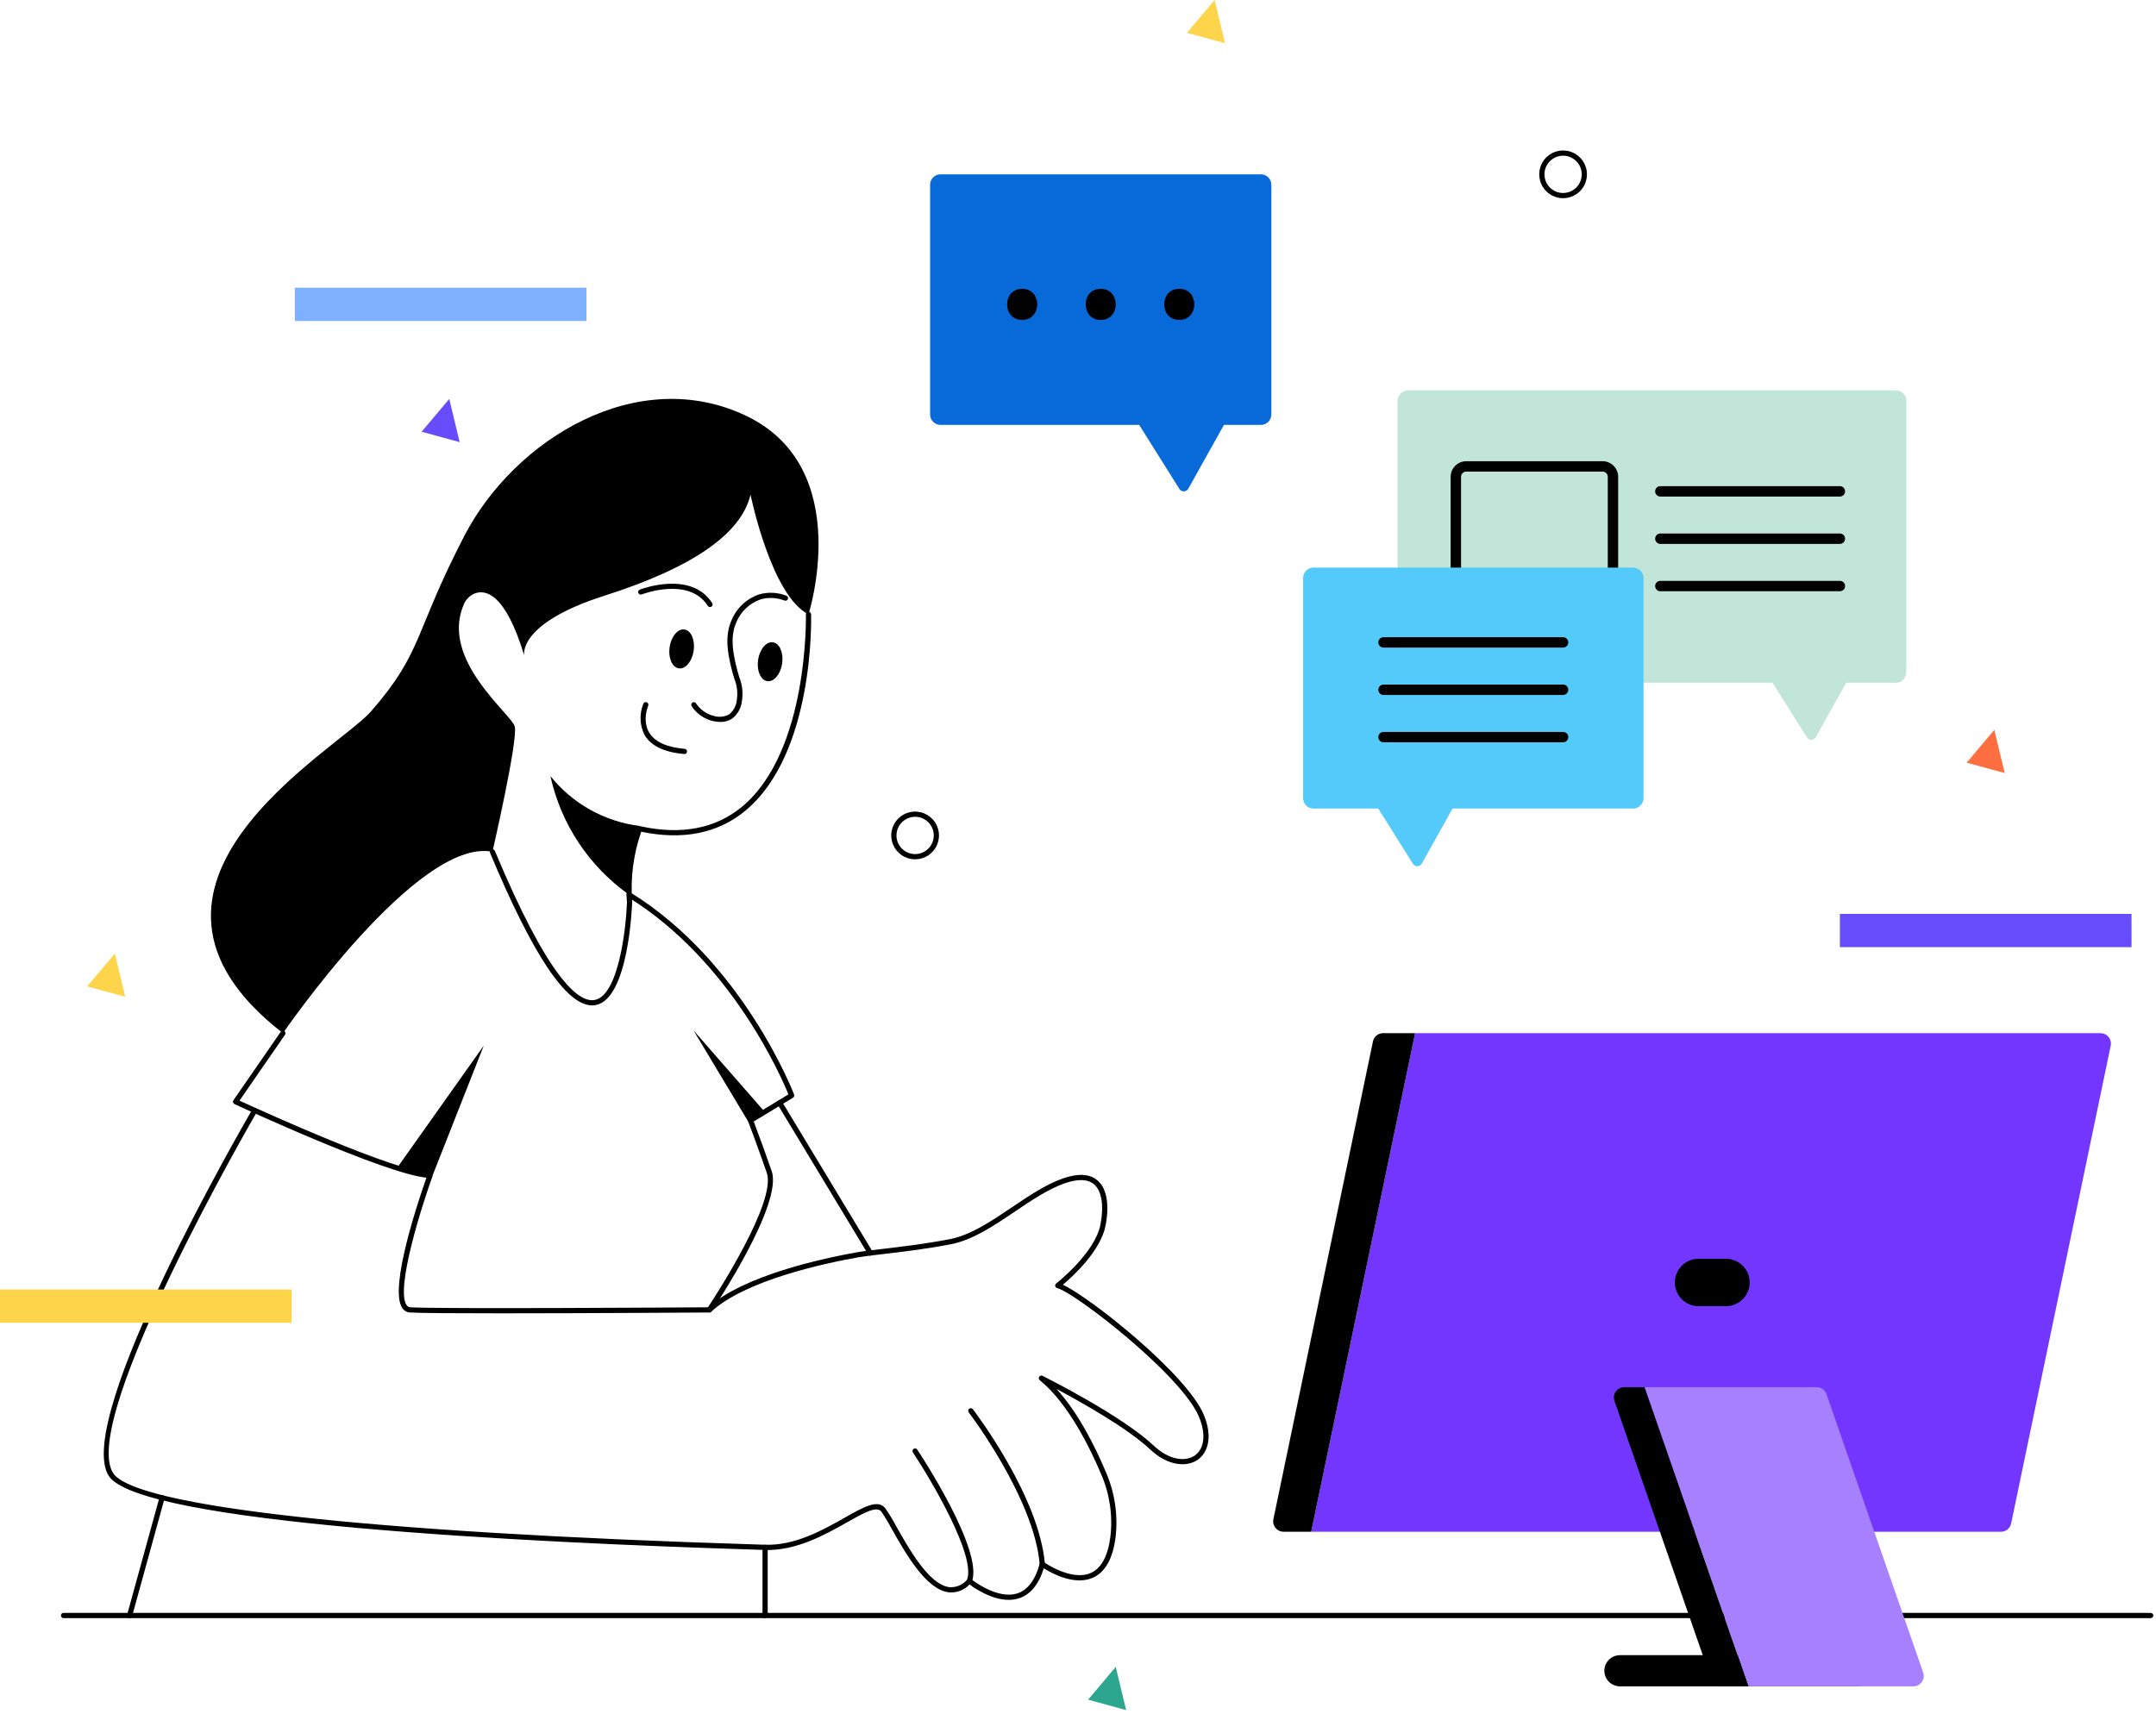 <svg width="415" height="330" viewBox="0 0 415 330" fill="none" xmlns="http://www.w3.org/2000/svg">
<path d="M357.296 324.681H311.816C311.02 324.681 310.257 324.365 309.695 323.802C309.132 323.24 308.816 322.477 308.816 321.681C308.816 320.885 309.132 320.122 309.695 319.56C310.257 318.997 311.02 318.681 311.816 318.681H357.296C358.092 318.681 358.855 318.997 359.417 319.56C359.98 320.122 360.296 320.885 360.296 321.681C360.296 322.477 359.98 323.24 359.417 323.802C358.855 324.365 358.092 324.681 357.296 324.681ZM100.906 126.201C100.906 126.201 99.466 120.081 116.386 114.681C133.306 109.281 142.666 102.801 144.466 95.241C144.466 95.241 148.426 114.681 155.626 118.281C155.626 118.281 164.626 90.201 143.746 80.121C122.866 70.041 99.106 84.441 89.386 103.161C79.666 121.881 81.466 125.481 71.386 137.001C64.846 144.475 17.746 170.481 54.466 198.921C54.466 198.921 80.386 161.121 94.786 164.001C94.786 164.001 99.771 142.351 99.078 139.856C98.408 137.44 84.714 127.066 89.243 116.442C89.432 115.963 89.713 115.525 90.071 115.155C90.428 114.785 90.856 114.488 91.328 114.283C93.411 113.454 97.241 114.109 100.906 126.201Z" fill="black"/>
<path d="M113.975 193.575C109.015 193.576 102.576 183.941 94.325 164.193C94.282 164.072 94.286 163.939 94.338 163.822C94.39 163.705 94.485 163.612 94.603 163.562C94.722 163.513 94.855 163.511 94.975 163.557C95.094 163.603 95.192 163.693 95.247 163.809C105.589 188.559 111.397 193.093 114.468 192.531C119.071 191.689 120.517 178.655 120.686 173.704C120.284 168.841 120.952 163.949 122.643 159.372C122.687 159.262 122.768 159.172 122.873 159.117C122.977 159.062 123.098 159.046 123.213 159.072C131.113 160.81 137.709 159.552 142.813 155.335C155.683 144.698 155.133 118.558 155.125 118.295C155.123 118.229 155.134 118.164 155.158 118.102C155.181 118.041 155.217 117.985 155.262 117.937C155.307 117.889 155.361 117.851 155.421 117.824C155.481 117.797 155.546 117.783 155.612 117.781C155.743 117.783 155.869 117.834 155.964 117.924C156.059 118.014 156.117 118.137 156.125 118.268C156.155 119.36 156.698 145.155 143.451 156.105C138.191 160.452 131.453 161.808 123.423 160.14C121.917 164.483 121.325 169.091 121.683 173.674C121.659 174.497 120.98 192.357 114.648 193.514C114.426 193.554 114.201 193.575 113.975 193.575Z" fill="black"/>
<path d="M138.673 139.002C137.571 138.988 136.489 138.704 135.523 138.173C134.557 137.643 133.736 136.883 133.132 135.961C133.062 135.851 133.038 135.718 133.064 135.591C133.091 135.464 133.166 135.352 133.274 135.279C133.382 135.206 133.514 135.178 133.642 135.201C133.77 135.223 133.884 135.295 133.96 135.401C134.752 136.613 135.971 137.481 137.375 137.833C137.865 137.985 138.381 138.038 138.892 137.988C139.403 137.938 139.898 137.787 140.35 137.543C140.76 137.216 141.101 136.811 141.352 136.35C141.604 135.89 141.761 135.385 141.815 134.863C142.05 133.453 141.888 132.004 141.346 130.681C141.117 129.953 140.914 129.217 140.738 128.474C140.179 126.041 139.414 122.711 140.765 119.526C141.237 118.341 141.961 117.273 142.886 116.396C143.812 115.518 144.916 114.851 146.124 114.442C147.852 113.952 149.694 114.041 151.367 114.695C151.491 114.743 151.59 114.838 151.643 114.96C151.697 115.081 151.7 115.219 151.651 115.343C151.603 115.466 151.508 115.566 151.387 115.619C151.265 115.672 151.128 115.675 151.004 115.627C149.537 115.052 147.923 114.972 146.407 115.401C145.341 115.768 144.368 116.362 143.553 117.141C142.738 117.92 142.102 118.866 141.687 119.914C140.461 122.803 141.184 125.951 141.713 128.249C141.9 129.064 142.114 129.769 142.303 130.389C142.898 131.87 143.069 133.487 142.796 135.059C142.719 135.711 142.512 136.342 142.186 136.912C141.861 137.483 141.423 137.982 140.9 138.379C140.235 138.802 139.461 139.018 138.673 139.002ZM136.666 116.883C136.582 116.883 136.499 116.862 136.425 116.821C136.351 116.781 136.289 116.722 136.244 116.651C132.605 110.951 123.619 114.413 123.529 114.447C123.468 114.473 123.402 114.486 123.335 114.486C123.269 114.486 123.203 114.472 123.142 114.446C123.08 114.421 123.025 114.383 122.978 114.335C122.932 114.288 122.895 114.231 122.871 114.169C122.847 114.107 122.835 114.041 122.836 113.975C122.838 113.908 122.852 113.843 122.879 113.782C122.907 113.721 122.946 113.667 122.994 113.621C123.043 113.576 123.1 113.54 123.162 113.517C123.26 113.477 133.01 109.727 137.087 116.114C137.135 116.19 137.162 116.277 137.165 116.366C137.168 116.456 137.147 116.545 137.104 116.623C137.061 116.702 136.998 116.767 136.921 116.813C136.844 116.859 136.756 116.883 136.666 116.883Z" fill="black"/>
<path d="M133.522 125.276C133.821 123.21 133.027 121.385 131.748 121.2C130.469 121.015 129.189 122.54 128.89 124.606C128.591 126.672 129.385 128.497 130.664 128.682C131.943 128.867 133.223 127.342 133.522 125.276Z" fill="black"/>
<path d="M150.552 127.741C150.851 125.675 150.057 123.85 148.778 123.665C147.499 123.48 146.219 125.005 145.92 127.071C145.621 129.137 146.415 130.962 147.694 131.147C148.973 131.332 150.253 129.807 150.552 127.741Z" fill="black"/>
<path d="M131.746 145.181L131.702 145.179C127.886 144.844 125.324 143.62 124.087 141.544C123.61 140.611 123.341 139.586 123.3 138.539C123.258 137.493 123.445 136.449 123.847 135.482C123.9 135.36 123.998 135.264 124.122 135.216C124.245 135.167 124.383 135.169 124.504 135.222C124.626 135.274 124.722 135.373 124.771 135.496C124.82 135.62 124.818 135.757 124.765 135.879C124.753 135.907 123.57 138.73 124.951 141.039C126.015 142.819 128.316 143.877 131.789 144.183C131.917 144.194 132.036 144.255 132.121 144.352C132.205 144.448 132.249 144.574 132.244 144.703C132.238 144.831 132.184 144.952 132.091 145.042C131.998 145.131 131.875 145.181 131.746 145.181ZM123.106 159.021C116.353 158.18 110.196 154.735 105.946 149.421C107.974 158.671 113.387 166.828 121.123 172.289C120.841 167.776 121.517 163.254 123.106 159.021Z" fill="black"/>
<path d="M96.335 252.862C87.772 252.862 80.739 252.822 78.912 252.7C78.606 252.682 78.309 252.59 78.046 252.432C77.784 252.275 77.562 252.056 77.402 251.795C74.845 247.879 80.675 230.741 82.089 226.745C74.037 225.967 46.346 213.137 45.135 212.575C45.069 212.544 45.011 212.499 44.964 212.444C44.917 212.388 44.883 212.323 44.863 212.252C44.844 212.182 44.841 212.109 44.853 212.037C44.866 211.965 44.894 211.897 44.935 211.837L54.055 198.637C54.133 198.534 54.247 198.465 54.375 198.444C54.502 198.424 54.632 198.453 54.739 198.527C54.845 198.6 54.918 198.711 54.944 198.838C54.97 198.964 54.946 199.096 54.877 199.205L46.095 211.916C50.204 213.805 76.517 225.781 82.785 225.781C82.865 225.781 82.944 225.8 83.016 225.837C83.087 225.874 83.148 225.928 83.194 225.994C83.24 226.06 83.27 226.135 83.28 226.215C83.291 226.295 83.282 226.375 83.255 226.451C81.154 232.267 76.155 248.057 78.24 251.248C78.315 251.379 78.422 251.49 78.552 251.569C78.681 251.649 78.828 251.694 78.979 251.702C84.1 252.042 132.234 251.729 136.276 251.703C137.734 249.496 149.531 231.366 147.594 225.805C145.462 219.685 144.014 215.938 143.999 215.901C143.957 215.791 143.954 215.671 143.992 215.559C144.03 215.448 144.106 215.354 144.206 215.293L151.765 210.712C150.459 207.496 140.775 185.012 120.86 172.715C120.747 172.645 120.666 172.533 120.636 172.404C120.605 172.275 120.627 172.139 120.697 172.026C120.767 171.913 120.879 171.832 121.008 171.802C121.137 171.771 121.273 171.793 121.386 171.863C143.058 185.246 152.758 210.491 152.853 210.745C152.894 210.854 152.896 210.974 152.858 211.085C152.82 211.195 152.745 211.288 152.645 211.349L145.082 215.932C146.277 219.098 147.429 222.28 148.538 225.477C150.754 231.839 137.525 251.641 136.961 252.48C136.916 252.548 136.854 252.603 136.782 252.642C136.711 252.68 136.63 252.7 136.549 252.701C135.144 252.711 112.884 252.862 96.335 252.862Z" fill="black"/>
<path d="M93.121 201.321L83.281 226.281L76.515 224.741L93.121 201.321ZM144.106 216.081L133.486 198.381L147.274 214.161L144.106 216.081Z" fill="black"/>
<path d="M194.153 308.032C190.891 308.032 187.687 305.858 186.627 305.065C186.118 305.608 185.491 306.027 184.795 306.289C184.098 306.551 183.351 306.65 182.61 306.578C178.228 306.036 174.264 299.006 171.64 294.354C171.034 293.208 170.363 292.097 169.631 291.027C168.741 289.884 166.21 291.313 163.005 293.125C158.902 295.443 153.265 298.622 147.257 298.421L145.284 298.358C101.334 296.991 26.737 293.328 20.924 284.148C14 273.218 47.183 215.98 48.599 213.548C48.632 213.491 48.676 213.442 48.728 213.402C48.781 213.362 48.84 213.333 48.904 213.316C48.968 213.3 49.034 213.296 49.099 213.305C49.164 213.314 49.227 213.335 49.283 213.368C49.34 213.402 49.39 213.446 49.43 213.498C49.469 213.55 49.498 213.61 49.515 213.674C49.532 213.737 49.536 213.803 49.527 213.868C49.518 213.934 49.496 213.996 49.463 214.053C49.119 214.643 15.167 273.191 21.768 283.613C25.834 290.033 70.865 295.043 145.315 297.358L147.29 297.421C153.027 297.597 158.29 294.641 162.513 292.255C166.279 290.125 168.999 288.585 170.42 290.414C171.185 291.521 171.884 292.673 172.511 293.864C175.036 298.34 178.851 305.105 182.733 305.586C183.396 305.638 184.061 305.526 184.67 305.259C185.279 304.992 185.812 304.579 186.223 304.056C186.31 303.964 186.429 303.909 186.555 303.901C186.681 303.893 186.806 303.934 186.903 304.015C186.953 304.055 191.873 308.037 195.813 306.785C197.828 306.141 199.284 304.205 200.143 301.03C200.164 300.952 200.204 300.881 200.259 300.822C200.314 300.763 200.382 300.718 200.458 300.691C200.534 300.664 200.616 300.656 200.696 300.667C200.776 300.678 200.851 300.709 200.917 300.756C200.97 300.793 206.182 304.489 209.929 302.866C211.978 301.974 213.259 299.617 213.739 295.86C214.212 291.77 213.599 287.628 211.962 283.85C209.921 279.005 205.669 270.207 200.132 265.73C200.037 265.652 199.973 265.542 199.954 265.421C199.935 265.3 199.961 265.176 200.027 265.072C200.094 264.969 200.196 264.894 200.314 264.861C200.432 264.828 200.559 264.84 200.669 264.894C201.289 265.204 215.925 272.552 222.029 278.297C225.18 281.265 228.287 281.416 229.966 280.247C231.859 278.93 232.165 276.052 230.765 272.735C227.384 264.727 206.905 248.839 203.486 248.005C203.395 247.983 203.312 247.935 203.247 247.868C203.181 247.801 203.136 247.716 203.117 247.625C203.097 247.533 203.103 247.438 203.135 247.349C203.167 247.261 203.223 247.184 203.297 247.126C203.372 247.067 210.802 241.234 211.834 235.729C212.514 232.098 212.066 229.295 210.604 228.039C209.401 227.006 207.492 226.937 204.93 227.833C201.763 228.941 198.5 231.145 195.344 233.275C191.365 235.961 187.252 238.738 183.081 239.552C178.337 240.478 173.518 241.041 170.001 241.453C167.954 241.693 166.338 241.882 165.252 242.073C158.922 243.19 143.487 246.45 136.886 252.568C136.789 252.658 136.659 252.706 136.527 252.701C136.394 252.696 136.269 252.638 136.179 252.541C136.089 252.444 136.041 252.314 136.046 252.182C136.051 252.049 136.109 251.924 136.206 251.834C143.002 245.536 158.661 242.222 165.078 241.089C166.193 240.892 167.822 240.701 169.884 240.46C173.386 240.05 178.183 239.488 182.89 238.57C186.861 237.795 190.889 235.076 194.784 232.446C197.993 230.28 201.311 228.04 204.6 226.89C207.524 225.865 209.763 225.998 211.255 227.28C213.022 228.797 213.576 231.863 212.817 235.913C211.896 240.826 206.517 245.737 204.589 247.363C209.972 249.874 228.399 264.56 231.686 272.347C233.592 276.861 232.342 279.812 230.536 281.067C228.525 282.466 224.903 282.375 221.343 279.025C217.04 274.975 208.115 269.96 203.361 267.423C207.522 271.975 210.768 278.44 212.884 283.462C214.589 287.402 215.226 291.722 214.731 295.987C214.204 300.119 212.721 302.742 210.325 303.783C206.813 305.311 202.472 302.936 200.915 301.954C199.936 305.089 198.324 307.034 196.115 307.738C195.48 307.937 194.818 308.036 194.153 308.032Z" fill="black"/>
<path d="M186.586 304.9C186.522 304.9 186.458 304.888 186.398 304.863C186.275 304.813 186.177 304.717 186.125 304.595C186.073 304.473 186.072 304.335 186.122 304.212C187.96 299.688 179.242 284.953 175.729 279.657C175.691 279.602 175.665 279.541 175.651 279.476C175.638 279.411 175.637 279.344 175.65 279.278C175.662 279.213 175.688 279.151 175.725 279.096C175.761 279.041 175.809 278.993 175.864 278.957C175.919 278.92 175.982 278.895 176.047 278.882C176.112 278.87 176.179 278.87 176.244 278.884C176.309 278.898 176.371 278.924 176.425 278.962C176.48 279 176.526 279.048 176.562 279.104C177.09 279.899 189.46 298.652 187.049 304.589C187.011 304.681 186.947 304.76 186.865 304.815C186.782 304.87 186.685 304.9 186.586 304.9ZM200.625 301.661C200.5 301.661 200.379 301.614 200.287 301.529C200.195 301.444 200.138 301.328 200.127 301.203C199.072 288.539 186.601 272.109 186.475 271.944C186.433 271.892 186.401 271.832 186.382 271.768C186.363 271.703 186.357 271.636 186.365 271.569C186.373 271.503 186.394 271.438 186.427 271.38C186.46 271.322 186.505 271.271 186.558 271.23C186.611 271.189 186.672 271.16 186.737 271.143C186.802 271.126 186.87 271.123 186.936 271.133C187.003 271.143 187.066 271.166 187.123 271.201C187.181 271.236 187.23 271.282 187.269 271.337C187.789 272.017 200.044 288.163 201.123 301.119C201.134 301.251 201.092 301.382 201.007 301.483C200.921 301.585 200.799 301.648 200.667 301.659C200.653 301.66 200.639 301.661 200.625 301.661ZM167.531 241.745C167.445 241.745 167.36 241.723 167.285 241.68C167.209 241.638 167.147 241.577 167.102 241.503L149.641 212.584C149.572 212.47 149.552 212.334 149.583 212.205C149.615 212.077 149.697 211.966 149.81 211.897C149.924 211.828 150.06 211.807 150.189 211.839C150.317 211.871 150.428 211.952 150.497 212.066L167.959 240.986C168.005 241.062 168.029 241.148 168.031 241.237C168.032 241.325 168.01 241.413 167.966 241.49C167.923 241.567 167.859 241.631 167.783 241.676C167.706 241.72 167.62 241.744 167.531 241.744V241.745ZM24.946 311.545C24.901 311.545 24.856 311.539 24.813 311.528C24.75 311.511 24.69 311.481 24.638 311.441C24.587 311.4 24.543 311.35 24.511 311.293C24.478 311.236 24.457 311.173 24.449 311.108C24.441 311.043 24.446 310.976 24.463 310.913L30.71 288.244C30.745 288.116 30.83 288.008 30.945 287.942C31.061 287.877 31.197 287.86 31.325 287.895C31.453 287.93 31.561 288.015 31.627 288.13C31.692 288.246 31.709 288.382 31.674 288.51L25.428 311.179C25.399 311.284 25.336 311.378 25.249 311.444C25.162 311.51 25.055 311.545 24.946 311.545ZM147.273 311.545C147.14 311.545 147.013 311.492 146.919 311.399C146.826 311.305 146.773 311.178 146.773 311.045V297.921C146.773 297.788 146.826 297.661 146.919 297.567C147.013 297.474 147.14 297.421 147.273 297.421C147.406 297.421 147.533 297.474 147.627 297.567C147.72 297.661 147.773 297.788 147.773 297.921V311.046C147.773 311.179 147.72 311.306 147.627 311.4C147.533 311.493 147.406 311.545 147.273 311.545Z" fill="black"/>
<path d="M413.986 311.545H12.226C12.093 311.545 11.966 311.492 11.873 311.399C11.779 311.305 11.726 311.178 11.726 311.045C11.726 310.912 11.779 310.785 11.873 310.691C11.966 310.598 12.093 310.545 12.226 310.545H413.986C414.119 310.545 414.246 310.598 414.34 310.691C414.433 310.785 414.486 310.912 414.486 311.045C414.486 311.178 414.433 311.305 414.34 311.399C414.246 311.492 414.119 311.545 413.986 311.545Z" fill="black"/>
<path d="M385.159 294.921H252.386L272.386 198.921H404.326C404.623 198.921 404.917 198.987 405.185 199.115C405.454 199.243 405.69 199.429 405.878 199.659C406.065 199.89 406.199 200.159 406.269 200.448C406.34 200.737 406.345 201.038 406.284 201.329L387.117 293.329C387.023 293.779 386.777 294.183 386.421 294.473C386.064 294.763 385.619 294.921 385.159 294.921Z" fill="#7336FE"/>
<path d="M264.275 200.513L245.108 292.513C245.047 292.804 245.052 293.105 245.123 293.394C245.193 293.683 245.327 293.952 245.514 294.183C245.702 294.413 245.938 294.599 246.207 294.727C246.475 294.855 246.769 294.921 247.066 294.921H252.386L272.386 198.921H266.233C265.773 198.921 265.328 199.079 264.971 199.369C264.615 199.659 264.369 200.063 264.275 200.513Z" fill="black"/>
<path d="M368.294 324.681H336.546L316.546 267.081H349.683C350.099 267.081 350.504 267.21 350.843 267.451C351.181 267.692 351.437 268.032 351.573 268.425L370.183 322.025C370.288 322.326 370.319 322.648 370.274 322.964C370.228 323.28 370.108 323.58 369.923 323.84C369.739 324.1 369.494 324.312 369.211 324.458C368.927 324.605 368.613 324.681 368.294 324.681Z" fill="#A780FF"/>
<path d="M310.766 269.737L329.376 323.337C329.512 323.73 329.768 324.07 330.106 324.311C330.445 324.552 330.85 324.681 331.266 324.681H336.546L316.546 267.081H312.656C312.337 267.081 312.022 267.157 311.739 267.303C311.455 267.45 311.211 267.661 311.026 267.921C310.841 268.181 310.721 268.482 310.676 268.798C310.63 269.114 310.661 269.436 310.766 269.737Z" fill="black"/>
<path d="M332.226 242.361H326.946C324.428 242.361 322.386 244.403 322.386 246.921C322.386 249.439 324.428 251.481 326.946 251.481H332.226C334.744 251.481 336.786 249.439 336.786 246.921C336.786 244.403 334.744 242.361 332.226 242.361Z" fill="black"/>
<path d="M242.716 33.567H181.029C180.499 33.567 179.99 33.778 179.615 34.153C179.24 34.528 179.029 35.037 179.029 35.567V79.807C179.029 80.338 179.24 80.846 179.615 81.221C179.99 81.596 180.499 81.807 181.029 81.807H219.273L227.015 94.134C227.107 94.281 227.236 94.401 227.389 94.483C227.543 94.565 227.714 94.606 227.888 94.602C228.061 94.597 228.231 94.547 228.379 94.457C228.528 94.368 228.65 94.241 228.735 94.089L235.593 81.807H242.716C243.246 81.807 243.755 81.596 244.13 81.221C244.505 80.846 244.716 80.338 244.716 79.807V35.567C244.716 35.037 244.505 34.528 244.13 34.153C243.755 33.778 243.246 33.567 242.716 33.567Z" fill="#086AD9"/>
<path d="M364.936 75.159H271.026C270.496 75.159 269.987 75.37 269.612 75.745C269.237 76.12 269.026 76.629 269.026 77.159V129.445C269.026 129.975 269.237 130.484 269.612 130.859C269.987 131.234 270.496 131.445 271.026 131.445H341.193L347.803 141.966C347.895 142.113 348.024 142.233 348.177 142.315C348.33 142.397 348.502 142.438 348.675 142.433C348.848 142.429 349.018 142.379 349.166 142.29C349.315 142.2 349.437 142.073 349.522 141.922L355.372 131.445H364.935C365.465 131.445 365.974 131.234 366.349 130.859C366.724 130.484 366.935 129.975 366.935 129.445V77.159C366.935 76.629 366.724 76.12 366.349 75.745C365.974 75.37 365.465 75.159 364.935 75.159H364.936Z" fill="#C1E5D9"/>
<path d="M196.753 61.602C200.613 61.602 200.62 55.602 196.753 55.602C192.892 55.602 192.886 61.602 196.753 61.602ZM211.873 61.602C215.733 61.602 215.74 55.602 211.873 55.602C208.012 55.602 208.006 61.602 211.873 61.602ZM226.993 61.602C230.853 61.602 230.86 55.602 226.993 55.602C223.132 55.602 223.126 61.602 226.993 61.602ZM354.153 95.602H319.593C319.328 95.602 319.073 95.497 318.886 95.309C318.698 95.122 318.593 94.867 318.593 94.602C318.593 94.337 318.698 94.082 318.886 93.895C319.073 93.707 319.328 93.602 319.593 93.602H354.153C354.418 93.602 354.673 93.707 354.86 93.895C355.048 94.082 355.153 94.337 355.153 94.602C355.153 94.867 355.048 95.122 354.86 95.309C354.673 95.497 354.418 95.602 354.153 95.602ZM354.153 104.719H319.593C319.328 104.719 319.073 104.614 318.886 104.426C318.698 104.239 318.593 103.984 318.593 103.719C318.593 103.454 318.698 103.199 318.886 103.012C319.073 102.824 319.328 102.719 319.593 102.719H354.153C354.418 102.719 354.673 102.824 354.86 103.012C355.048 103.199 355.153 103.454 355.153 103.719C355.153 103.984 355.048 104.239 354.86 104.426C354.673 104.614 354.418 104.719 354.153 104.719ZM354.153 113.835H319.593C319.328 113.835 319.073 113.73 318.886 113.542C318.698 113.355 318.593 113.1 318.593 112.835C318.593 112.57 318.698 112.315 318.886 112.128C319.073 111.94 319.328 111.835 319.593 111.835H354.153C354.418 111.835 354.673 111.94 354.86 112.128C355.048 112.315 355.153 112.57 355.153 112.835C355.153 113.1 355.048 113.355 354.86 113.542C354.673 113.73 354.418 113.835 354.153 113.835ZM308.473 118.639H282.233C281.438 118.638 280.675 118.322 280.113 117.759C279.55 117.197 279.234 116.434 279.233 115.639V91.799C279.234 91.004 279.55 90.241 280.113 89.678C280.675 89.116 281.438 88.8 282.233 88.799H308.473C309.268 88.8 310.031 89.116 310.593 89.678C311.156 90.241 311.472 91.004 311.473 91.799V115.639C311.472 116.434 311.156 117.197 310.593 117.759C310.031 118.322 309.268 118.638 308.473 118.639ZM282.233 90.799C281.968 90.799 281.714 90.905 281.526 91.092C281.339 91.28 281.233 91.534 281.233 91.799V115.639C281.233 115.904 281.339 116.158 281.526 116.346C281.714 116.533 281.968 116.639 282.233 116.639H308.473C308.738 116.639 308.992 116.533 309.18 116.346C309.367 116.158 309.473 115.904 309.473 115.639V91.799C309.473 91.534 309.367 91.28 309.18 91.092C308.992 90.905 308.738 90.799 308.473 90.799H282.233Z" fill="black"/>
<path d="M314.353 109.28H252.833C252.303 109.28 251.794 109.491 251.419 109.866C251.044 110.241 250.833 110.75 250.833 111.28V153.678C250.833 154.208 251.044 154.717 251.419 155.092C251.794 155.467 252.303 155.678 252.833 155.678H265.293L271.968 166.304C272.06 166.451 272.189 166.571 272.342 166.653C272.496 166.735 272.667 166.776 272.841 166.772C273.014 166.767 273.184 166.717 273.332 166.628C273.481 166.538 273.603 166.411 273.688 166.259L279.596 155.678H314.353C314.883 155.678 315.392 155.467 315.767 155.092C316.142 154.717 316.353 154.208 316.353 153.678V111.28C316.353 110.75 316.142 110.241 315.767 109.866C315.392 109.491 314.883 109.28 314.353 109.28Z" fill="#54CAFA"/>
<path d="M300.873 124.687H266.313C266.048 124.687 265.793 124.582 265.606 124.394C265.418 124.207 265.313 123.952 265.313 123.687C265.313 123.422 265.418 123.167 265.606 122.98C265.793 122.792 266.048 122.687 266.313 122.687H300.873C301.138 122.687 301.393 122.792 301.58 122.98C301.768 123.167 301.873 123.422 301.873 123.687C301.873 123.952 301.768 124.207 301.58 124.394C301.393 124.582 301.138 124.687 300.873 124.687ZM300.873 133.803H266.313C266.048 133.803 265.793 133.698 265.606 133.51C265.418 133.323 265.313 133.068 265.313 132.803C265.313 132.538 265.418 132.283 265.606 132.096C265.793 131.908 266.048 131.803 266.313 131.803H300.873C301.138 131.803 301.393 131.908 301.58 132.096C301.768 132.283 301.873 132.538 301.873 132.803C301.873 133.068 301.768 133.323 301.58 133.51C301.393 133.698 301.138 133.803 300.873 133.803ZM300.873 142.92H266.313C266.048 142.92 265.793 142.815 265.606 142.627C265.418 142.44 265.313 142.185 265.313 141.92C265.313 141.655 265.418 141.4 265.606 141.213C265.793 141.025 266.048 140.92 266.313 140.92H300.873C301.138 140.92 301.393 141.025 301.58 141.213C301.768 141.4 301.873 141.655 301.873 141.92C301.873 142.185 301.768 142.44 301.58 142.627C301.393 142.815 301.138 142.92 300.873 142.92Z" fill="black"/>
<path d="M0 248.279H56.137V254.683H0V248.279Z" fill="#FED44A"/>
<path d="M354.153 175.958H410.29V182.362H354.153V175.958Z" fill="#674CFB"/>
<path d="M56.75 55.4H112.887V61.804H56.75V55.4Z" fill="#7DB1FF"/>
<path d="M300.873 38.159C299.965 38.159 299.077 37.89 298.322 37.385C297.567 36.88 296.978 36.163 296.631 35.324C296.283 34.485 296.192 33.562 296.369 32.671C296.546 31.78 296.984 30.962 297.626 30.32C298.268 29.678 299.086 29.24 299.977 29.063C300.868 28.886 301.791 28.977 302.63 29.325C303.469 29.672 304.187 30.261 304.691 31.016C305.196 31.771 305.465 32.659 305.465 33.567C305.464 34.784 304.979 35.952 304.119 36.813C303.258 37.673 302.09 38.158 300.873 38.159ZM300.873 29.975C300.163 29.975 299.468 30.186 298.877 30.58C298.287 30.975 297.826 31.536 297.554 32.192C297.283 32.849 297.211 33.571 297.35 34.268C297.489 34.965 297.831 35.605 298.333 36.107C298.835 36.609 299.475 36.951 300.172 37.09C300.869 37.229 301.591 37.157 302.248 36.886C302.904 36.614 303.465 36.153 303.86 35.563C304.254 34.972 304.465 34.277 304.465 33.567C304.464 32.615 304.085 31.702 303.411 31.029C302.738 30.355 301.825 29.976 300.873 29.975ZM176.145 165.447C175.237 165.447 174.349 165.177 173.594 164.673C172.839 164.168 172.251 163.451 171.903 162.612C171.556 161.773 171.465 160.85 171.642 159.959C171.819 159.068 172.257 158.25 172.899 157.608C173.541 156.966 174.359 156.528 175.25 156.351C176.141 156.174 177.064 156.265 177.903 156.612C178.742 156.96 179.459 157.548 179.964 158.303C180.468 159.058 180.738 159.946 180.738 160.854C180.737 162.072 180.252 163.239 179.391 164.1C178.53 164.961 177.363 165.446 176.145 165.447ZM176.145 157.263C175.435 157.263 174.74 157.474 174.15 157.869C173.559 158.264 173.099 158.825 172.827 159.481C172.555 160.138 172.484 160.86 172.623 161.557C172.762 162.253 173.104 162.893 173.607 163.396C174.109 163.898 174.749 164.24 175.446 164.378C176.143 164.517 176.865 164.445 177.522 164.173C178.178 163.901 178.739 163.441 179.133 162.85C179.528 162.259 179.738 161.564 179.738 160.854C179.737 159.902 179.358 158.989 178.684 158.316C178.01 157.642 177.097 157.264 176.145 157.263Z" fill="black"/>
<path d="M385.881 148.841L378.561 146.841L383.881 140.521L385.881 148.841Z" fill="#FD6F41"/>
<path d="M24.109 191.916L16.789 189.916L22.109 183.596L24.109 191.916ZM235.8 8.32L228.48 6.32L233.8 0L235.8 8.32Z" fill="#FED44A"/>
<path d="M88.478 85.125L81.158 83.125L86.478 76.805L88.478 85.125Z" fill="#674CFB"/>
<path d="M216.766 329.25L209.446 327.25L214.766 320.93L216.766 329.25Z" fill="#2CA68F"/>
</svg>
